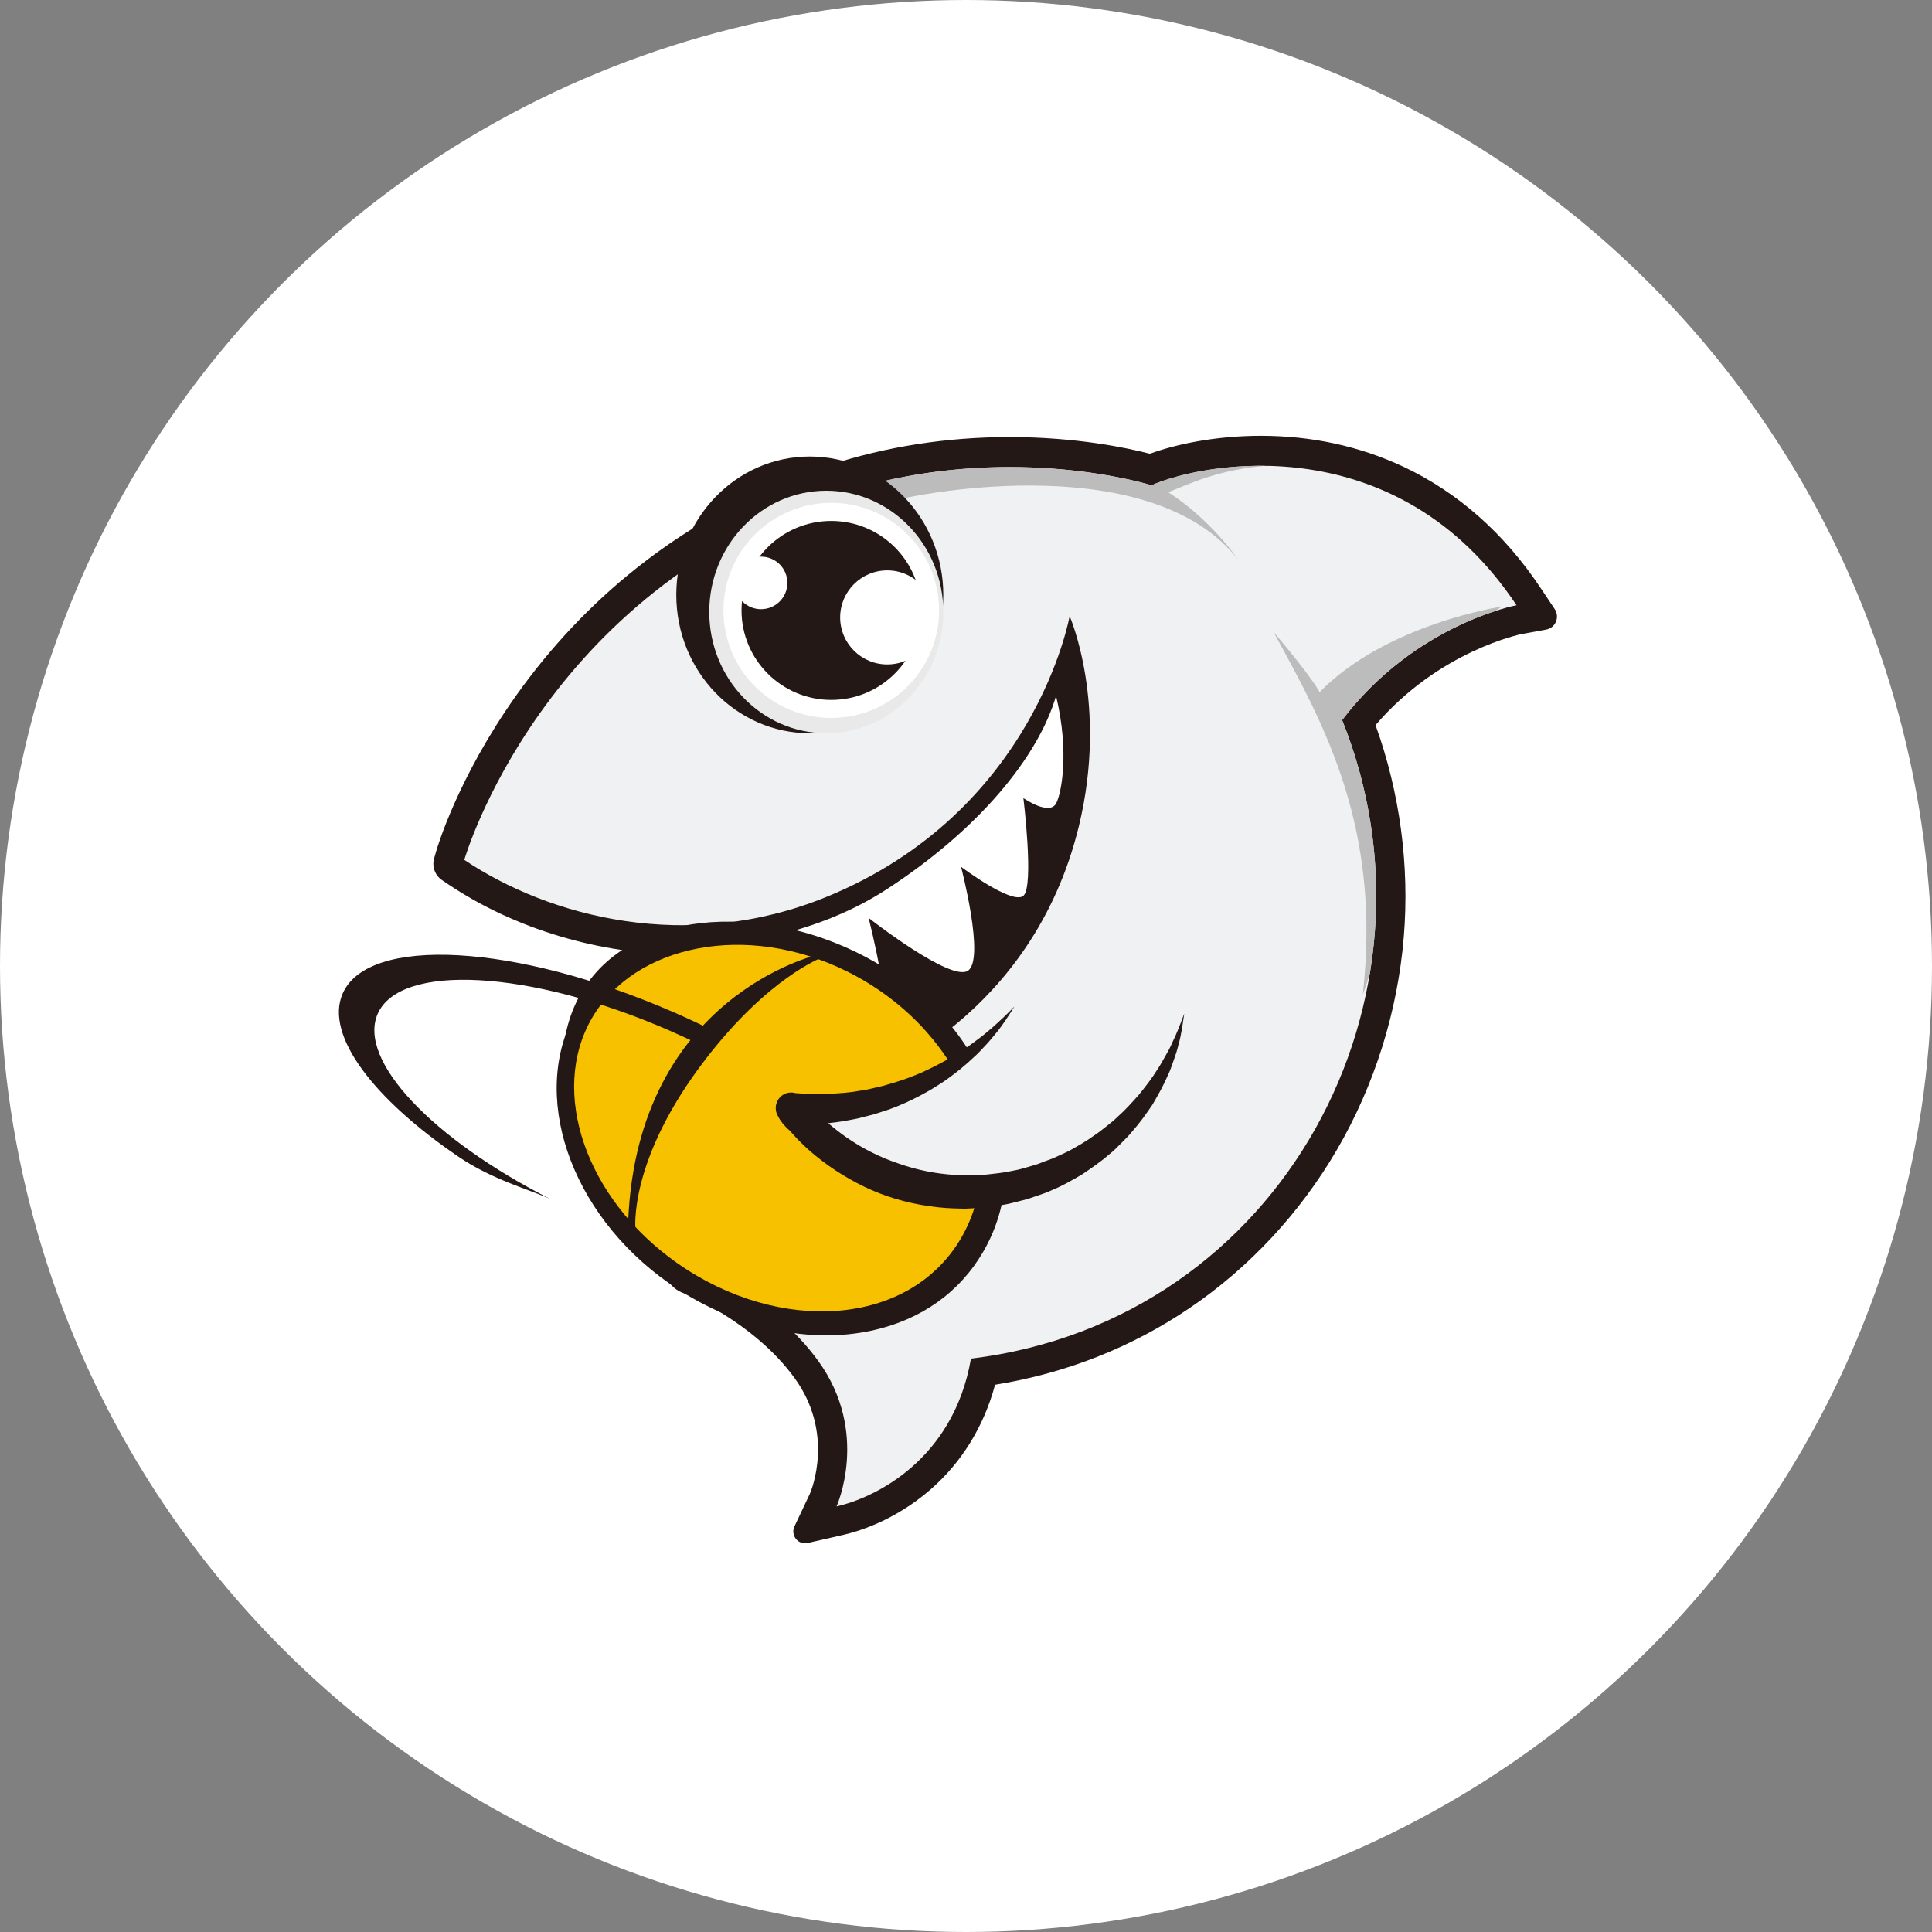 <?xml version="1.0" encoding="UTF-8"?>
<svg width="44px" height="44px" viewBox="0 0 44 44" version="1.1" xmlns="http://www.w3.org/2000/svg" xmlns:xlink="http://www.w3.org/1999/xlink">
    <rect x="0" y="0" width="44" height="44" fill="#808080" stroke="none"/>
    <!-- Generator: Sketch 57.1 (83088) - https://sketch.com -->
    <title>sideBarItem/__logoWithColorBg/--douyu</title>
    <desc>Created with Sketch.</desc>
    <defs>
        <circle id="path-1" cx="22" cy="22" r="22"></circle>
    </defs>
    <g id="sideBarItem/__logoWithColorBg/--douyu" stroke="none" stroke-width="1" fill="none" fill-rule="evenodd">
        <mask id="mask-2" fill="white">
            <use xlink:href="#path-1"></use>
        </mask>
        <use id="colorBg" fill="#FFFFFF" xlink:href="#path-1"></use>
        <g id="logo" mask="url(#mask-2)" fill-rule="nonzero">
            <g transform="translate(7.7, 9.9)" id="路径">
                <path d="M27.514,4.438 C27.726,4.399 27.828,4.153 27.708,3.972 L27.391,3.498 C26.556,2.244 25.501,1.311 24.256,0.727 C23.262,0.261 22.171,0.025 21.014,0.025 C19.973,0.025 19.067,0.222 18.487,0.434 C17.986,0.304 16.821,0.054 15.292,0.054 C13.87,0.054 12.49,0.269 11.188,0.692 C9.572,1.219 8.095,2.007 6.8,3.035 C5.763,3.857 4.841,4.834 4.058,5.936 C2.721,7.818 2.253,9.419 2.234,9.486 L2.187,9.649 C2.134,9.836 2.206,10.035 2.365,10.143 L2.505,10.237 C4.018,11.254 5.962,11.838 7.84,11.838 C9.054,11.838 10.239,11.605 11.365,11.147 C13.997,10.074 15.472,8.265 16.247,6.937 C16.319,6.812 16.387,6.689 16.451,6.569 C16.471,7.199 16.419,7.937 16.223,8.744 C15.824,10.388 14.983,11.764 13.724,12.832 C12.77,13.642 11.92,13.963 11.911,13.966 L11.67,14.054 L11.552,14.281 C11.416,14.537 10.766,15.876 11.272,17.14 C11.429,17.533 11.797,17.767 12.255,17.767 C12.69,17.767 13.175,17.563 13.57,17.343 C13.778,17.583 13.94,17.74 14.078,17.856 C14.034,18.404 13.705,18.684 13.328,19.007 C13.023,19.268 12.64,19.343 12.255,19.343 C11.562,18.251 10.547,17.971 9.289,17.971 C8.775,17.971 8.277,18.082 7.808,18.3 C7.272,18.55 7.297,19.33 7.848,19.543 C7.863,19.549 9.455,20.185 10.398,21.487 C11.309,22.745 10.782,24.033 10.745,24.118 L10.394,24.861 C10.298,25.064 10.476,25.29 10.692,25.241 L11.494,25.058 C11.819,24.986 12.663,24.741 13.487,24.027 C14.202,23.406 14.706,22.587 14.962,21.637 C16.577,21.375 18.066,20.789 19.394,19.889 C20.751,18.97 21.911,17.722 22.75,16.281 C23.606,14.811 24.131,13.134 24.271,11.433 C24.404,9.807 24.181,8.15 23.627,6.614 C25.083,4.915 26.94,4.543 26.959,4.539 L27.514,4.438 L27.514,4.438 Z" stroke="none" fill="#231815"></path>
                <path d="M14.413,21.042 C21.532,20.177 25.394,12.788 22.866,6.499 C24.537,4.305 26.838,3.884 26.838,3.884 C24.126,-0.191 19.74,0.62 18.524,1.152 C17.959,0.982 14.874,0.209 11.393,1.343 C4.635,3.544 2.874,9.683 2.874,9.683 C4.806,10.983 7.962,11.815 11.116,10.529 C15.874,8.589 16.66,4.131 16.66,4.131 C16.66,4.131 17.544,6.14 16.871,8.913 C15.813,13.27 12.139,14.609 12.139,14.609 C11.96,14.946 11.525,15.985 11.889,16.894 C12.069,17.344 12.959,16.995 13.714,16.468 C14.33,17.264 14.585,17.413 14.751,17.532 C14.784,18.422 14.443,19.032 13.835,19.553 C13.225,20.077 12.584,20.294 12.139,20.386 C11.409,18.803 9.571,18.23 8.087,18.921 C8.087,18.921 9.858,19.608 10.936,21.096 C12.116,22.726 11.352,24.407 11.352,24.407 C12.208,24.217 14.012,23.361 14.413,21.042 L14.413,21.042 Z" stroke="none" fill="#F0F1F2"></path>
                <path d="M12.074,1.144 C15.269,0.308 17.996,0.993 18.524,1.152 C19,0.944 19.958,0.694 21.112,0.709 C20.054,0.803 19.439,1.098 18.984,1.279 C18.963,1.288 18.942,1.296 18.921,1.304 L18.919,1.319 C19.89,1.945 20.496,2.843 20.496,2.843 C18.54,0.354 13.382,1.292 12.557,1.526 C12.426,1.396 12.225,1.248 12.074,1.144 L12.074,1.144 Z" stroke="none" fill="#BCBCBC"></path>
                <path d="M26.367,4.011 C25.606,4.256 24.072,4.916 22.866,6.499 C23.628,8.396 23.81,10.393 23.496,12.28 C23.448,12.437 23.395,12.593 23.337,12.748 C23.761,8.969 22.486,6.644 21.3,4.487 C22.187,5.53 22.353,5.863 22.353,5.863 C23.881,4.302 26.504,3.914 26.504,3.914 C26.457,3.947 26.412,3.979 26.367,4.011 L26.367,4.011 Z" stroke="none" fill="#BCBCBC"></path>
                <path d="M16.745,9.002 C17.338,7.006 16.58,5.632 16.58,5.632 C16.005,7.812 14.933,9.42 12.636,10.638 C10.973,11.519 8.087,11.677 8.087,11.677 L12.006,13.836 C14.406,13.283 16.01,11.477 16.745,9.002 L16.745,9.002 Z" stroke="none" fill="#231815"></path>
                <path d="M16.351,5.949 C16.662,7.247 16.468,8.176 16.355,8.393 C16.2,8.69 15.607,8.276 15.607,8.276 C15.607,8.276 15.85,10.256 15.613,10.495 C15.376,10.734 14.187,9.841 14.187,9.841 C14.187,9.841 14.739,11.942 14.345,12.207 C13.951,12.472 12.081,11.004 12.081,11.004 C12.081,11.004 12.701,13.402 12.315,13.51 C11.969,13.607 11.428,13.445 10.846,13.174 L9.939,12.692 C9.293,12.314 8.693,11.897 8.344,11.646 C9.091,11.603 10.894,11.389 12.482,10.361 C14.591,8.995 15.947,7.333 16.351,5.949 L16.351,5.949 Z" stroke="none" fill="#FFFFFF"></path>
                <path d="M12.21,12.508 C14.616,14.01 15.301,16.634 13.933,18.539 C12.566,20.444 9.887,20.596 7.732,18.746 C5.793,17.081 4.911,14.309 6.039,12.737 C7.168,11.165 10.046,11.157 12.21,12.508 Z" stroke="#231815" stroke-width="0.87" fill="#2D0A03"></path>
                <path d="M15.019,15.422 C14.581,13.947 13.406,12.613 11.874,11.852 C9.39,10.62 6.565,11.167 5.442,13.1 C4.342,14.993 5.261,17.726 7.534,19.323 C8.867,20.259 10.466,20.672 11.874,20.455 C11.974,20.44 12.073,20.422 12.171,20.4 C13.283,20.153 14.156,19.532 14.694,18.604 C15.236,17.672 15.351,16.542 15.019,15.422 L15.019,15.422 Z" stroke="none" fill="#231815"></path>
                <path d="M11.586,12.221 C14.123,13.48 15.372,16.26 14.192,18.29 C13.013,20.32 10.046,20.498 7.724,18.867 C5.636,17.4 4.808,14.962 5.781,13.287 C6.754,11.612 9.303,11.088 11.586,12.221 L11.586,12.221 Z" stroke="none" fill="#F8C100"></path>
                <path d="M10.935,11.84 C10.935,11.84 6.829,12.768 6.607,17.89 L6.773,18.115 C6.773,18.115 6.585,16.532 8.383,14.204 C9.812,12.353 11.015,11.91 11.015,11.91 L10.935,11.84 L10.935,11.84 Z" stroke="none" fill="#231815"></path>
                <path d="M4.825,17.403 C2.161,16.049 0.446,14.259 0.898,13.198 C1.399,12.022 4.373,12.187 7.54,13.567 C7.797,13.679 8.046,13.795 8.289,13.915 C8.369,13.8 8.452,13.685 8.542,13.573 C8.252,13.429 7.953,13.288 7.645,13.154 C4.047,11.586 0.669,11.399 0.1,12.736 C-0.301,13.678 0.801,15.125 2.747,16.447 C3.514,16.968 4.356,17.19 4.825,17.403 L4.825,17.403 Z" stroke="none" fill="#231815"></path>
                <path d="M15.402,13.022 C14.338,14.443 12.652,15.36 10.755,15.36 C10.611,15.36 10.468,15.355 10.326,15.345 L10.324,15.342 C11.259,16.504 12.685,17.247 14.283,17.247 C16.728,17.247 18.771,15.507 19.27,13.184 L15.402,13.022 Z" stroke="none" fill="#F0F1F2"></path>
                <path d="M11.167,15.679 L11.167,15.684 C11.301,15.799 11.441,15.908 11.586,16.009 C11.77,16.134 11.959,16.25 12.158,16.347 C12.355,16.447 12.56,16.53 12.769,16.6 C12.976,16.674 13.19,16.732 13.406,16.775 C13.622,16.819 13.842,16.846 14.063,16.859 L14.28,16.867 C14.274,16.867 14.299,16.867 14.267,16.867 L14.269,16.867 L14.275,16.867 L14.297,16.866 L14.387,16.863 L14.742,16.852 C14.952,16.829 15.164,16.81 15.385,16.759 C15.495,16.741 15.601,16.71 15.708,16.678 C15.815,16.647 15.923,16.619 16.026,16.575 C16.129,16.532 16.238,16.502 16.339,16.454 L16.645,16.312 C16.841,16.202 17.039,16.092 17.222,15.957 C17.317,15.895 17.406,15.824 17.495,15.753 C17.585,15.682 17.676,15.612 17.756,15.531 C17.93,15.379 18.081,15.206 18.236,15.034 C18.381,14.853 18.527,14.67 18.65,14.47 C18.718,14.373 18.772,14.269 18.831,14.166 C18.891,14.064 18.949,13.96 18.995,13.85 C19.101,13.636 19.186,13.412 19.27,13.184 C19.234,13.422 19.206,13.668 19.136,13.903 C19.108,14.024 19.069,14.14 19.027,14.256 C18.986,14.373 18.947,14.491 18.891,14.602 C18.793,14.83 18.67,15.046 18.543,15.263 C18.403,15.469 18.258,15.674 18.09,15.862 C18.011,15.961 17.922,16.049 17.832,16.138 C17.744,16.228 17.655,16.318 17.555,16.395 C17.364,16.562 17.155,16.704 16.944,16.846 C16.725,16.973 16.505,17.103 16.269,17.199 C16.154,17.255 16.033,17.294 15.912,17.335 C15.792,17.378 15.671,17.42 15.546,17.447 C15.421,17.476 15.302,17.515 15.171,17.535 L14.779,17.596 C14.655,17.609 14.54,17.613 14.42,17.62 L14.308,17.626 L14.268,17.626 L14.22,17.626 L14.028,17.621 C13.772,17.612 13.517,17.584 13.265,17.538 C13.012,17.492 12.762,17.428 12.519,17.346 C12.032,17.18 11.574,16.933 11.154,16.636 C10.947,16.484 10.744,16.325 10.563,16.142 C10.465,16.049 10.373,15.949 10.284,15.847 C10.181,15.765 10.051,15.602 10.031,15.539 L10.031,15.539 C9.927,15.39 9.952,15.184 10.091,15.064 C10.184,14.985 10.305,14.963 10.413,14.994 C10.42,14.994 10.427,14.995 10.435,14.996 L10.701,15.013 C10.798,15.02 10.925,15.014 11.035,15.015 C11.263,15.009 11.492,14.996 11.72,14.967 L12.06,14.911 L12.397,14.833 C12.619,14.769 12.842,14.706 13.059,14.62 C13.166,14.575 13.277,14.536 13.381,14.483 C13.487,14.433 13.594,14.384 13.696,14.326 C13.906,14.219 14.109,14.097 14.304,13.961 C14.404,13.896 14.497,13.822 14.594,13.751 C14.692,13.682 14.78,13.6 14.874,13.524 C15.054,13.367 15.233,13.2 15.402,13.022 C15.273,13.23 15.141,13.438 14.982,13.631 C14.902,13.724 14.826,13.825 14.739,13.913 C14.655,14.004 14.57,14.096 14.476,14.179 C14.295,14.351 14.101,14.511 13.897,14.657 C13.796,14.734 13.688,14.798 13.582,14.865 C13.476,14.935 13.363,14.99 13.253,15.053 C13.029,15.17 12.798,15.276 12.559,15.363 L12.196,15.48 L11.826,15.574 C11.608,15.618 11.389,15.658 11.167,15.679 L11.167,15.679 Z" stroke="none" fill="#231815"></path>
                <path d="M13.783,3.648 C13.783,5.388 12.422,6.799 10.742,6.799 C9.063,6.799 7.702,5.388 7.702,3.648 C7.702,1.908 9.063,0.497 10.742,0.497 C12.422,0.497 13.783,1.908 13.783,3.648 Z" stroke="none" fill="#231815"></path>
                <path d="M13.783,4.037 C13.783,5.563 12.59,6.799 11.118,6.799 C9.646,6.799 8.453,5.563 8.453,4.037 C8.453,2.512 9.646,1.276 11.118,1.276 C12.59,1.276 13.783,2.512 13.783,4.037 Z" stroke="none" fill="#E9E9E9"></path>
                <path d="M13.687,4.002 C13.687,5.355 12.588,6.451 11.232,6.451 C9.875,6.451 8.776,5.355 8.776,4.002 C8.776,2.649 9.875,1.552 11.232,1.552 C12.588,1.552 13.687,2.649 13.687,4.002 Z" stroke="none" fill="#FFFFFF"></path>
                <path d="M13.275,4.002 C13.275,5.127 12.36,6.04 11.231,6.04 C10.103,6.04 9.188,5.127 9.188,4.002 C9.188,2.876 10.103,1.964 11.231,1.964 C12.36,1.964 13.275,2.876 13.275,4.002 Z" stroke="none" fill="#231815"></path>
                <path d="M13.58,4.161 C13.58,4.752 13.1,5.232 12.507,5.232 C11.914,5.232 11.434,4.752 11.434,4.161 C11.434,3.57 11.914,3.09 12.507,3.09 C13.1,3.09 13.58,3.57 13.58,4.161 Z" stroke="none" fill="#FFFFFF"></path>
                <path d="M10.232,3.375 C10.232,3.706 9.964,3.974 9.632,3.974 C9.301,3.974 9.032,3.706 9.032,3.375 C9.032,3.045 9.301,2.777 9.632,2.777 C9.964,2.777 10.232,3.045 10.232,3.375 Z" stroke="none" fill="#FFFFFF"></path>
            </g>
        </g>
    </g>
</svg>